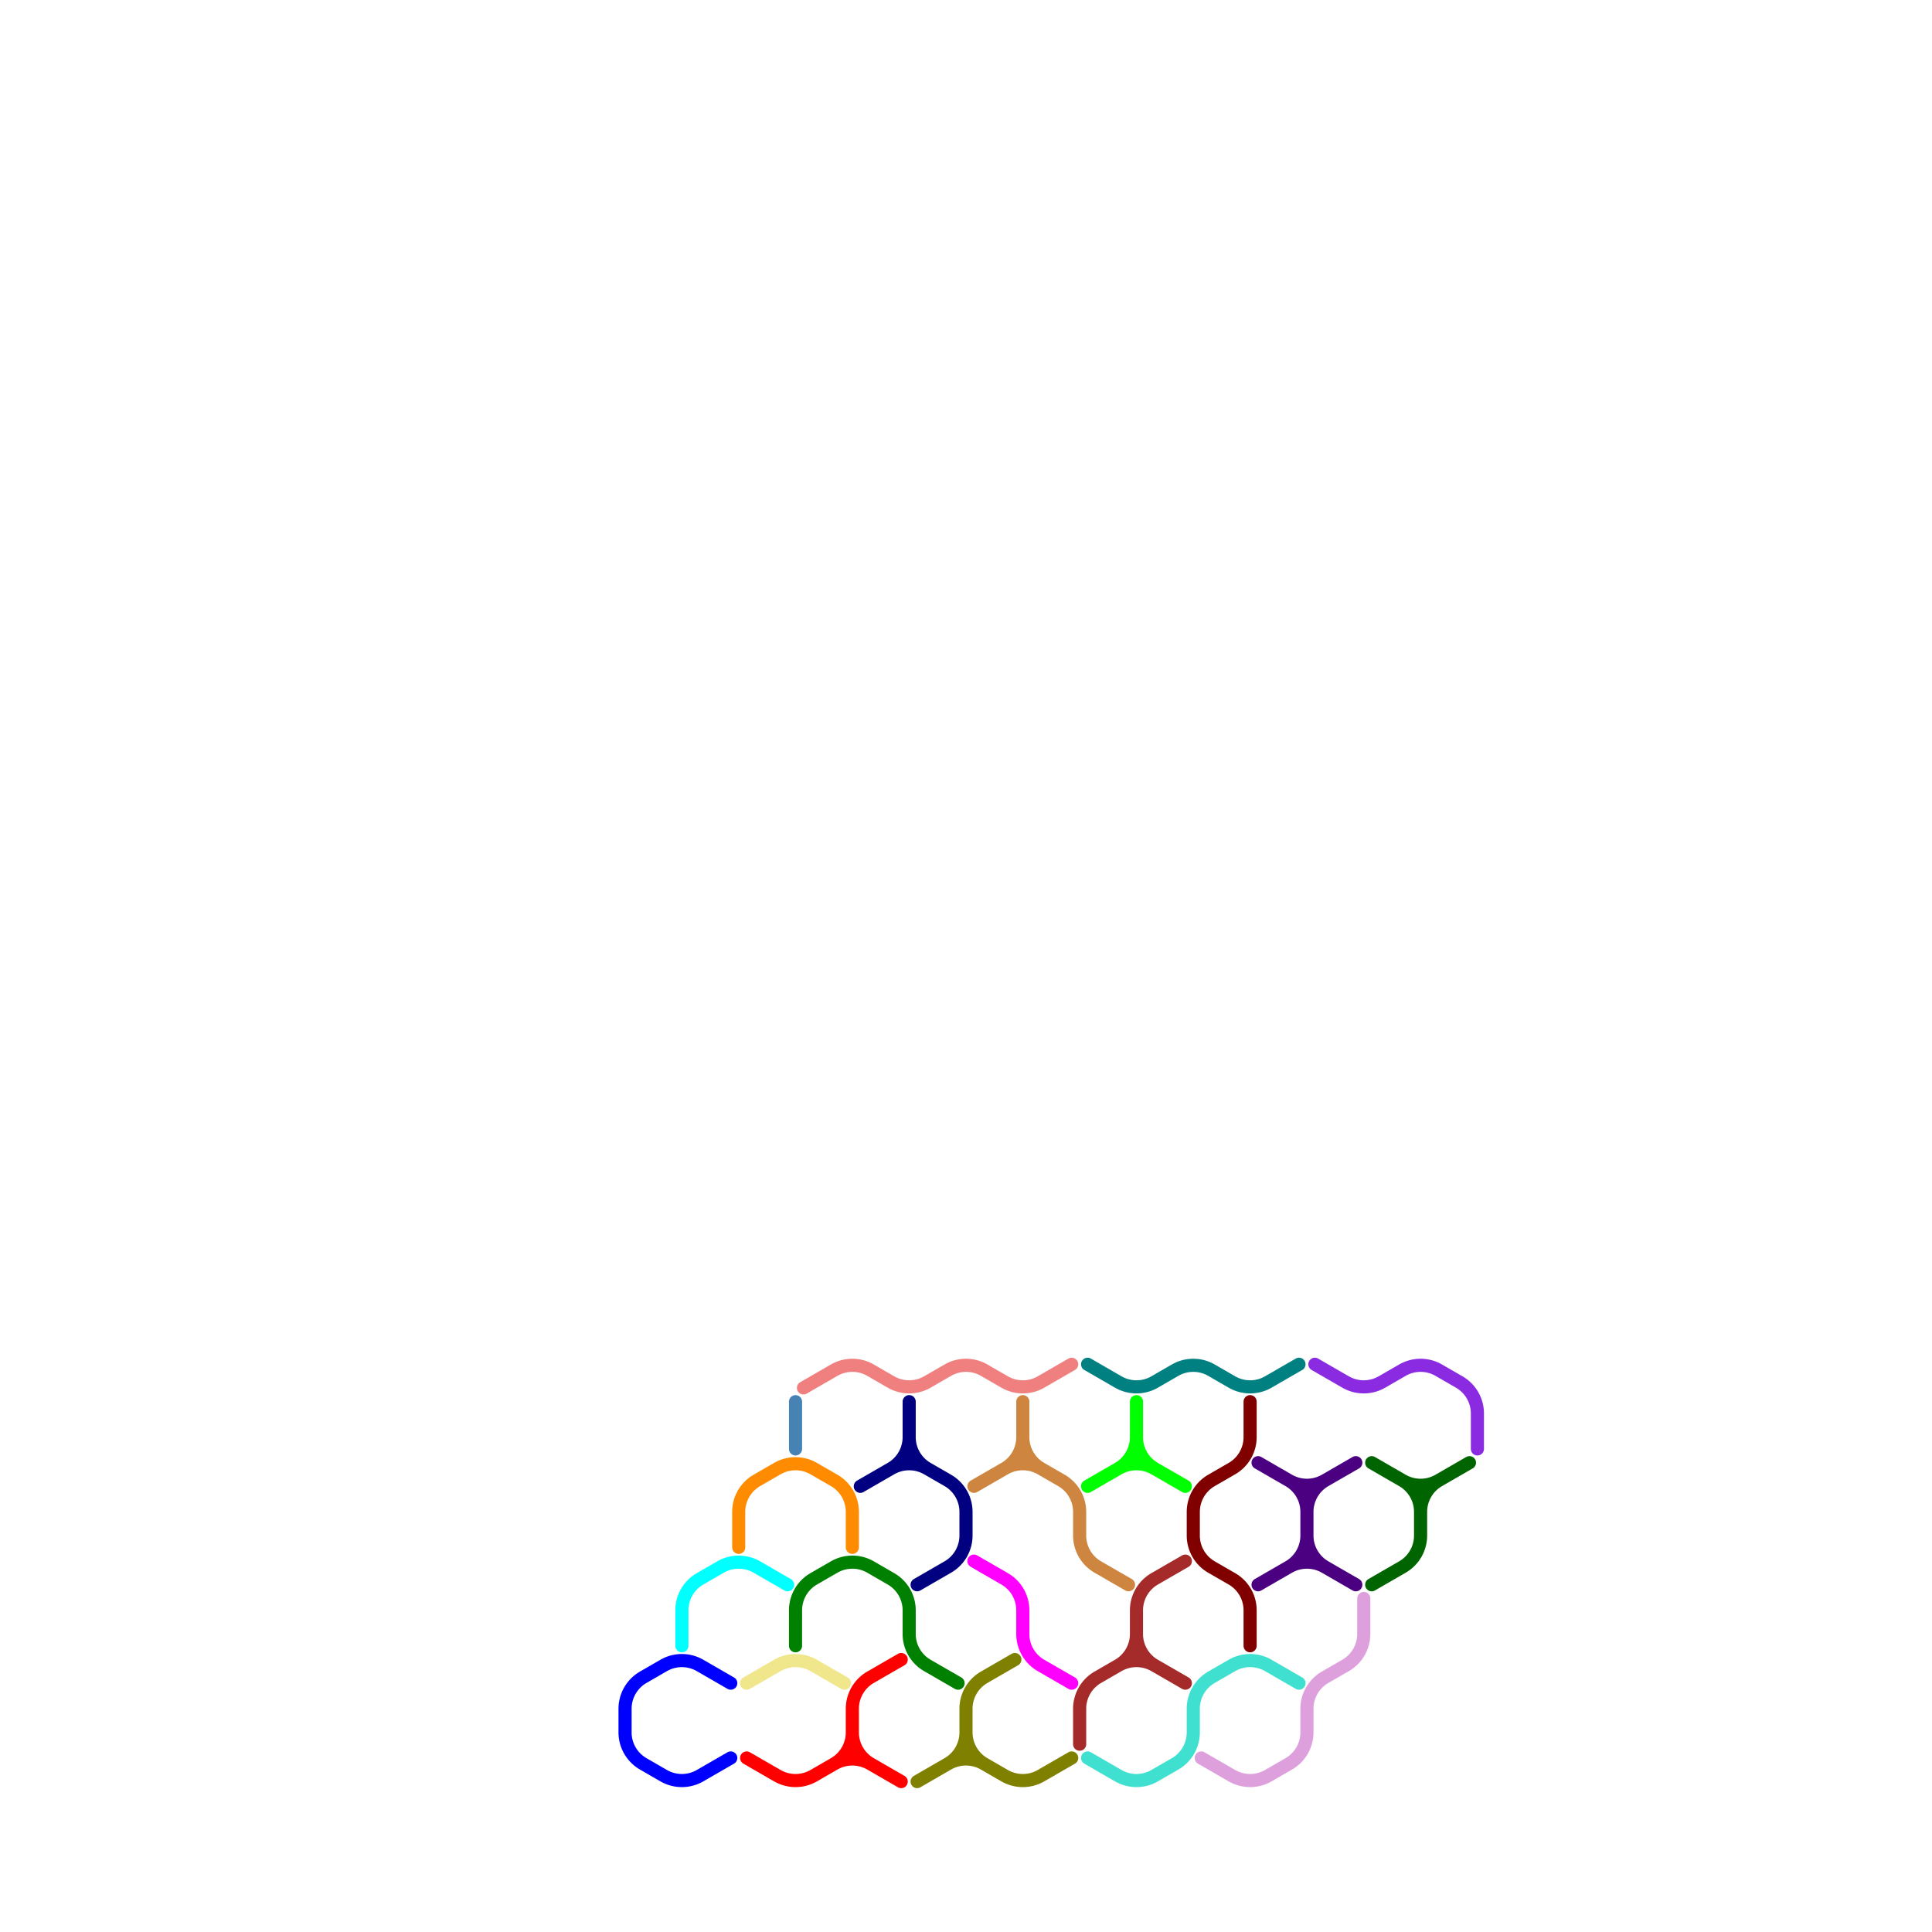 <?xml version="1.0" standalone="no"?>
<!-- Created by Polyform Puzzler (http://puzzler.sourceforge.net/) -->
<svg width="294.449" height="294.449"
     viewBox="0 0 294.449 294.449"
     xmlns="http://www.w3.org/2000/svg"
     xmlns:xlink="http://www.w3.org/1999/xlink">
<g transform="translate(147.224,147.224) rotate(30)">
<path stroke="cyan" stroke-width="2" stroke-linecap="round"
      fill="none" d="M 11.600,106.694 a 5.543,5.543 0 0,1 0.000,-5.543 M 13.400,98.034 a 5.543,5.543 0 0,1 4.800,-2.771 M 13.400,98.034 l -1.800,3.118 M 14.300,111.371 l -2.700,-4.677 M 18.200,95.263 l 5.400,0.000">
<desc>C3</desc>
</path>
<path stroke="darkorange" stroke-width="2" stroke-linecap="round"
      fill="none" d="M 11.600,89.374 a 5.543,5.543 0 0,1 0.000,-5.543 M 13.400,80.714 a 5.543,5.543 0 0,1 4.800,-2.771 M 13.400,80.714 l -1.800,3.118 M 14.300,94.050 l -2.700,-4.677 M 18.200,77.942 l 3.600,0.000 M 21.800,77.942 a 5.543,5.543 0 0,1 4.800,2.771 M 29.300,85.390 l -2.700,-4.677">
<desc>C4</desc>
</path>
<path stroke="blue" stroke-width="2" stroke-linecap="round"
      fill="none" d="M 11.600,124.015 a 5.543,5.543 0 0,1 0.000,-5.543 M 13.400,115.355 a 5.543,5.543 0 0,1 4.800,-2.771 M 13.400,115.355 l -1.800,3.118 M 13.400,127.133 l -1.800,-3.118 M 18.200,112.583 l 5.400,0.000 M 18.200,129.904 a 5.543,5.543 0 0,1 -4.800,-2.771 M 18.200,129.904 l 3.600,0.000 M 26.600,127.133 a 5.543,5.543 0 0,1 -4.800,2.771 M 29.300,122.456 l -2.700,4.677">
<desc>C5</desc>
</path>
<path stroke="red" stroke-width="2" stroke-linecap="round"
      fill="none" d="M 31.400,121.244 l 5.400,0.000 M 41.600,106.694 a 5.543,5.543 0 0,1 0.000,-5.543 M 41.600,118.472 a 5.543,5.543 0 0,1 -4.800,2.771 M 43.400,109.812 a 5.543,5.543 0 0,1 0.000,5.543 M 43.400,109.812 l -1.800,-3.118 M 43.400,115.355 a 5.543,5.543 0 0,1 4.800,-2.771 M 43.400,115.355 l -1.800,3.118 M 44.300,96.475 l -2.700,4.677 M 48.200,112.583 a 5.543,5.543 0 0,1 -4.800,-2.771 M 48.200,112.583 l 5.400,0.000">
<desc>H5</desc>
</path>
<path stroke="steelblue" stroke-width="2" stroke-linecap="round"
      fill="none" d="M 14.300,76.730 l -3.600,-6.235">
<desc>I1</desc>
</path>
<path stroke="lightcoral" stroke-width="2" stroke-linecap="round"
      fill="none" d="M 13.400,63.393 a 5.543,5.543 0 0,1 4.800,-2.771 M 13.400,63.393 l -2.700,4.677 M 18.200,60.622 l 3.600,0.000 M 26.600,57.850 a 5.543,5.543 0 0,1 -4.800,2.771 M 28.400,54.733 a 5.543,5.543 0 0,1 4.800,-2.771 M 28.400,54.733 l -1.800,3.118 M 33.200,51.962 l 3.600,0.000 M 41.600,49.190 a 5.543,5.543 0 0,1 -4.800,2.771 M 44.300,44.514 l -2.700,4.677">
<desc>I5</desc>
</path>
<path stroke="khaki" stroke-width="2" stroke-linecap="round"
      fill="none" d="M 28.400,106.694 a 5.543,5.543 0 0,1 4.800,-2.771 M 28.400,106.694 l -2.700,4.677 M 33.200,103.923 l 5.400,0.000">
<desc>L2</desc>
</path>
<path stroke="peru" stroke-width="2" stroke-linecap="round"
      fill="none" d="M 43.400,57.850 a 5.543,5.543 0 0,1 0.000,5.543 M 43.400,57.850 l -2.700,-4.677 M 43.400,63.393 a 5.543,5.543 0 0,1 4.800,-2.771 M 43.400,63.393 l -2.700,4.677 M 48.200,60.622 a 5.543,5.543 0 0,1 -4.800,-2.771 M 48.200,60.622 l 3.600,0.000 M 51.800,60.622 a 5.543,5.543 0 0,1 4.800,2.771 M 58.400,66.511 l -1.800,-3.118 M 63.200,69.282 a 5.543,5.543 0 0,1 -4.800,-2.771 M 63.200,69.282 l 5.400,0.000">
<desc>L5</desc>
</path>
<path stroke="blueviolet" stroke-width="2" stroke-linecap="round"
      fill="none" d="M 104.300,24.768 l -2.700,-4.677 M 76.400,25.981 l 5.400,0.000 M 86.600,23.209 a 5.543,5.543 0 0,1 -4.800,2.771 M 88.400,20.092 a 5.543,5.543 0 0,1 4.800,-2.771 M 88.400,20.092 l -1.800,3.118 M 93.200,17.321 l 3.600,0.000 M 96.800,17.321 a 5.543,5.543 0 0,1 4.800,2.771">
<desc>P4</desc>
</path>
<path stroke="green" stroke-width="2" stroke-linecap="round"
      fill="none" d="M 26.600,98.034 a 5.543,5.543 0 0,1 0.000,-5.543 M 28.400,89.374 a 5.543,5.543 0 0,1 4.800,-2.771 M 28.400,89.374 l -1.800,3.118 M 29.300,102.711 l -2.700,-4.677 M 33.200,86.603 l 3.600,0.000 M 36.800,86.603 a 5.543,5.543 0 0,1 4.800,2.771 M 43.400,92.492 l -1.800,-3.118 M 48.200,95.263 a 5.543,5.543 0 0,1 -4.800,-2.771 M 48.200,95.263 l 5.400,0.000">
<desc>P5</desc>
</path>
<path stroke="navy" stroke-width="2" stroke-linecap="round"
      fill="none" d="M 28.400,66.511 a 5.543,5.543 0 0,1 0.000,5.543 M 28.400,66.511 l -2.700,-4.677 M 28.400,72.053 a 5.543,5.543 0 0,1 4.800,-2.771 M 28.400,72.053 l -2.700,4.677 M 33.200,69.282 a 5.543,5.543 0 0,1 -4.800,-2.771 M 33.200,69.282 l 3.600,0.000 M 36.800,69.282 a 5.543,5.543 0 0,1 4.800,2.771 M 43.400,75.171 a 5.543,5.543 0 0,1 0.000,5.543 M 43.400,75.171 l -1.800,-3.118 M 43.400,80.714 l -2.700,4.677">
<desc>R5</desc>
</path>
<path stroke="magenta" stroke-width="2" stroke-linecap="round"
      fill="none" d="M 46.400,77.942 l 5.400,0.000 M 51.800,77.942 a 5.543,5.543 0 0,1 4.800,2.771 M 58.400,83.831 l -1.800,-3.118 M 63.200,86.603 a 5.543,5.543 0 0,1 -4.800,-2.771 M 63.200,86.603 l 5.400,0.000">
<desc>S3</desc>
</path>
<path stroke="turquoise" stroke-width="2" stroke-linecap="round"
      fill="none" d="M 76.400,95.263 l 5.400,0.000 M 86.600,80.714 a 5.543,5.543 0 0,1 0.000,-5.543 M 86.600,92.492 a 5.543,5.543 0 0,1 -4.800,2.771 M 88.400,72.053 a 5.543,5.543 0 0,1 4.800,-2.771 M 88.400,72.053 l -1.800,3.118 M 88.400,83.831 a 5.543,5.543 0 0,1 0.000,5.543 M 88.400,83.831 l -1.800,-3.118 M 88.400,89.374 l -1.800,3.118 M 93.200,69.282 l 5.400,0.000">
<desc>S5</desc>
</path>
<path stroke="brown" stroke-width="2" stroke-linecap="round"
      fill="none" d="M 71.600,72.053 a 5.543,5.543 0 0,1 0.000,-5.543 M 71.600,89.374 a 5.543,5.543 0 0,1 0.000,-5.543 M 73.400,75.171 a 5.543,5.543 0 0,1 0.000,5.543 M 73.400,75.171 l -1.800,-3.118 M 73.400,80.714 a 5.543,5.543 0 0,1 4.800,-2.771 M 73.400,80.714 l -1.800,3.118 M 74.300,61.834 l -2.700,4.677 M 74.300,94.050 l -2.700,-4.677 M 78.200,77.942 a 5.543,5.543 0 0,1 -4.800,-2.771 M 78.200,77.942 l 5.400,0.000">
<desc>T5</desc>
</path>
<path stroke="maroon" stroke-width="2" stroke-linecap="round"
      fill="none" d="M 71.600,54.733 a 5.543,5.543 0 0,1 0.000,-5.543 M 73.400,40.530 a 5.543,5.543 0 0,1 0.000,5.543 M 73.400,40.530 l -2.700,-4.677 M 73.400,46.073 l -1.800,3.118 M 73.400,57.850 l -1.800,-3.118 M 78.200,60.622 a 5.543,5.543 0 0,1 -4.800,-2.771 M 78.200,60.622 l 3.600,0.000 M 81.800,60.622 a 5.543,5.543 0 0,1 4.800,2.771 M 89.300,68.070 l -2.700,-4.677">
<desc>U5</desc>
</path>
<path stroke="teal" stroke-width="2" stroke-linecap="round"
      fill="none" d="M 46.400,43.301 l 5.400,0.000 M 56.600,40.530 a 5.543,5.543 0 0,1 -4.800,2.771 M 58.400,37.412 a 5.543,5.543 0 0,1 4.800,-2.771 M 58.400,37.412 l -1.800,3.118 M 63.200,34.641 l 3.600,0.000 M 71.600,31.870 a 5.543,5.543 0 0,1 -4.800,2.771 M 74.300,27.193 l -2.700,4.677">
<desc>W4</desc>
</path>
<path stroke="plum" stroke-width="2" stroke-linecap="round"
      fill="none" d="M 101.600,72.053 a 5.543,5.543 0 0,1 0.000,-5.543 M 101.600,83.831 a 5.543,5.543 0 0,1 -4.800,2.771 M 103.400,57.850 a 5.543,5.543 0 0,1 0.000,5.543 M 103.400,57.850 l -2.700,-4.677 M 103.400,63.393 l -1.800,3.118 M 103.400,75.171 a 5.543,5.543 0 0,1 0.000,5.543 M 103.400,75.171 l -1.800,-3.118 M 103.400,80.714 l -1.800,3.118 M 91.400,86.603 l 5.400,0.000">
<desc>W5</desc>
</path>
<path stroke="indigo" stroke-width="2" stroke-linecap="round"
      fill="none" d="M 76.400,43.301 l 5.400,0.000 M 81.800,43.301 a 5.543,5.543 0 0,1 4.800,2.771 M 86.600,40.530 a 5.543,5.543 0 0,1 -4.800,2.771 M 86.600,46.073 a 5.543,5.543 0 0,1 0.000,-5.543 M 88.400,49.190 a 5.543,5.543 0 0,1 0.000,5.543 M 88.400,49.190 l -1.800,-3.118 M 88.400,54.733 a 5.543,5.543 0 0,1 4.800,-2.771 M 88.400,54.733 l -2.700,4.677 M 89.300,35.853 l -2.700,4.677 M 93.200,51.962 a 5.543,5.543 0 0,1 -4.800,-2.771 M 93.200,51.962 l 5.400,0.000">
<desc>X5</desc>
</path>
<path stroke="lime" stroke-width="2" stroke-linecap="round"
      fill="none" d="M 58.400,49.190 a 5.543,5.543 0 0,1 0.000,5.543 M 58.400,49.190 l -2.700,-4.677 M 58.400,54.733 a 5.543,5.543 0 0,1 4.800,-2.771 M 58.400,54.733 l -2.700,4.677 M 63.200,51.962 a 5.543,5.543 0 0,1 -4.800,-2.771 M 63.200,51.962 l 5.400,0.000">
<desc>Y3</desc>
</path>
<path stroke="darkgreen" stroke-width="2" stroke-linecap="round"
      fill="none" d="M 101.600,31.870 a 5.543,5.543 0 0,1 -4.800,2.771 M 101.600,37.412 a 5.543,5.543 0 0,1 0.000,-5.543 M 103.400,40.530 a 5.543,5.543 0 0,1 0.000,5.543 M 103.400,40.530 l -1.800,-3.118 M 103.400,46.073 l -2.700,4.677 M 104.300,27.193 l -2.700,4.677 M 91.400,34.641 l 5.400,0.000 M 96.800,34.641 a 5.543,5.543 0 0,1 4.800,2.771">
<desc>Y4</desc>
</path>
<path stroke="olive" stroke-width="2" stroke-linecap="round"
      fill="none" d="M 56.600,98.034 a 5.543,5.543 0 0,1 0.000,-5.543 M 58.400,101.152 a 5.543,5.543 0 0,1 0.000,5.543 M 58.400,101.152 l -1.800,-3.118 M 58.400,106.694 a 5.543,5.543 0 0,1 4.800,-2.771 M 58.400,106.694 l -2.700,4.677 M 59.300,87.815 l -2.700,4.677 M 63.200,103.923 a 5.543,5.543 0 0,1 -4.800,-2.771 M 63.200,103.923 l 3.600,0.000 M 71.600,101.152 a 5.543,5.543 0 0,1 -4.800,2.771 M 74.300,96.475 l -2.700,4.677">
<desc>Y5</desc>
</path>
</g>
</svg>
